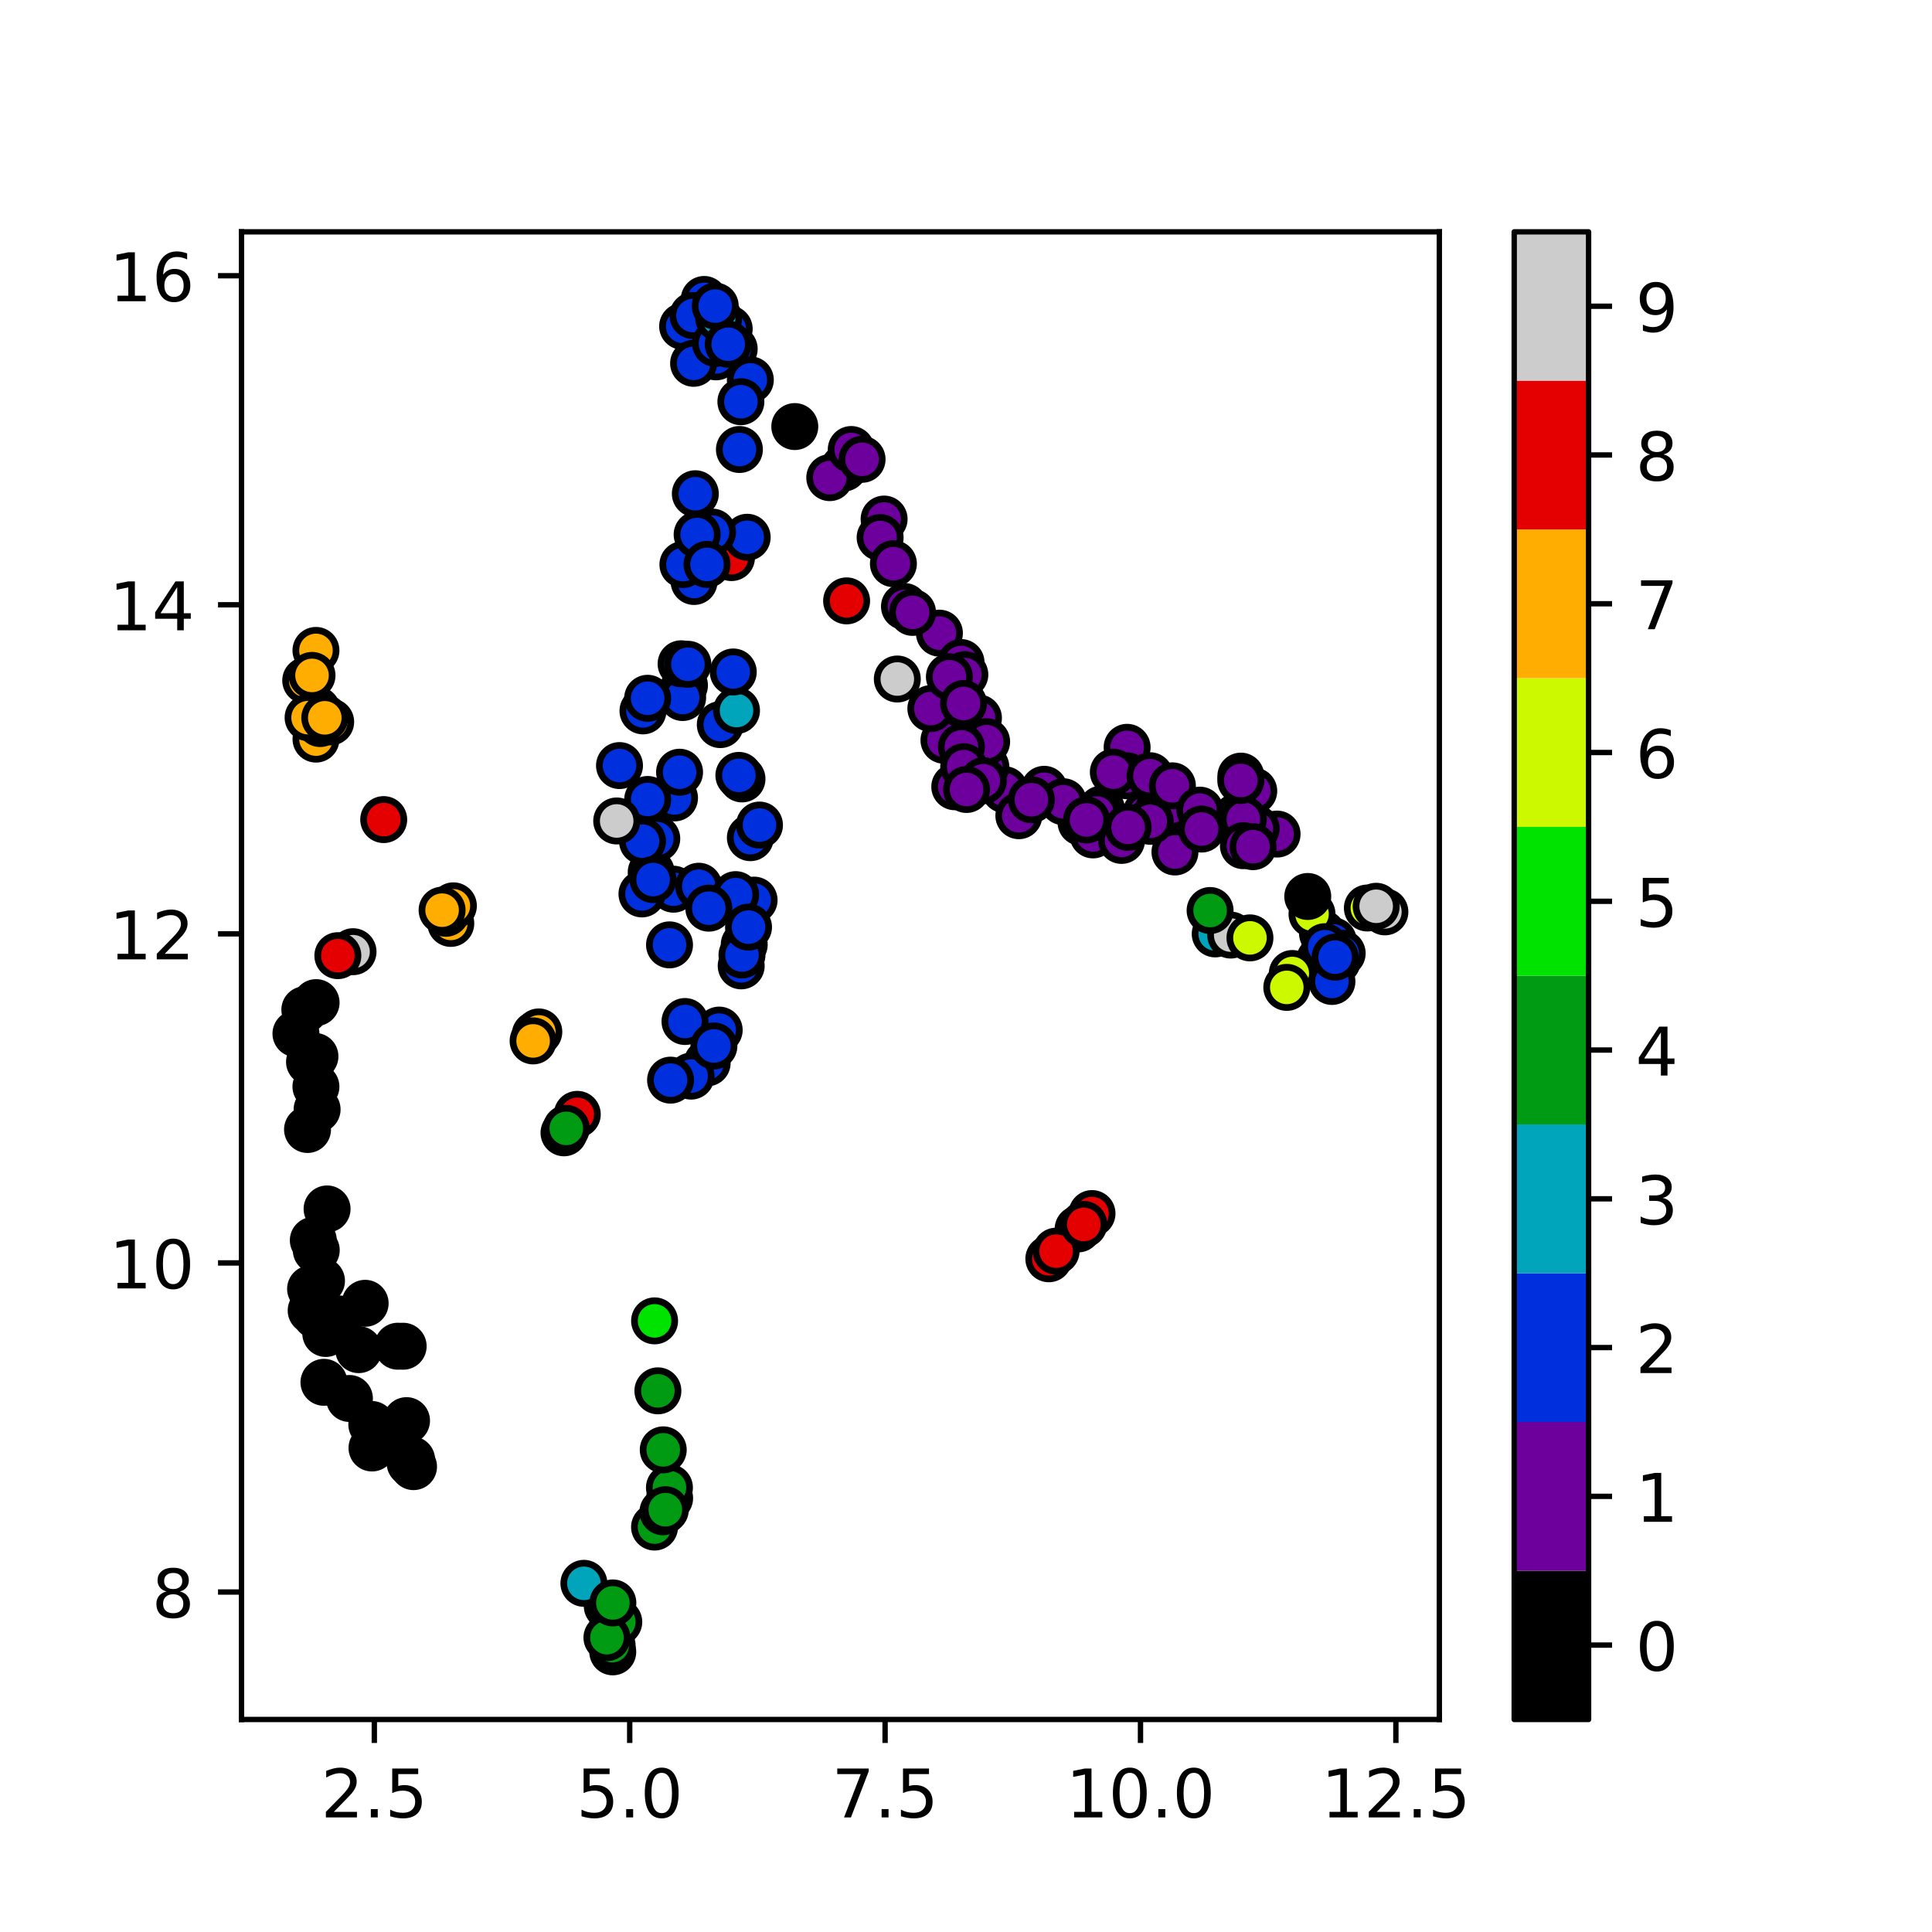 <?xml version="1.0" encoding="utf-8" standalone="no"?>
<!DOCTYPE svg PUBLIC "-//W3C//DTD SVG 1.1//EN"
  "http://www.w3.org/Graphics/SVG/1.1/DTD/svg11.dtd">
<!-- Created with matplotlib (https://matplotlib.org/) -->
<svg height="288pt" version="1.1" viewBox="0 0 288 288" width="288pt" xmlns="http://www.w3.org/2000/svg" xmlns:xlink="http://www.w3.org/1999/xlink">
 <defs>
  <style type="text/css">
*{stroke-linecap:butt;stroke-linejoin:round;}
  </style>
 </defs>
 <g id="figure_1">
  <g id="patch_1">
   <path d="M 0 288 
L 288 288 
L 288 0 
L 0 0 
z
" style="fill:#ffffff;"/>
  </g>
  <g id="axes_1">
   <g id="patch_2">
    <path d="M 36 256.32 
L 214.56 256.32 
L 214.56 34.56 
L 36 34.56 
z
" style="fill:#ffffff;"/>
   </g>
   <g id="PathCollection_1">
    <defs>
     <path d="M 0 3 
C 0.796 3 1.559 2.684 2.121 2.121 
C 2.684 1.559 3 0.796 3 0 
C 3 -0.796 2.684 -1.559 2.121 -2.121 
C 1.559 -2.684 0.796 -3 0 -3 
C -0.796 -3 -1.559 -2.684 -2.121 -2.121 
C -2.684 -1.559 -3 -0.796 -3 0 
C -3 0.796 -2.684 1.559 -2.121 2.121 
C -1.559 2.684 -0.796 3 0 3 
z
" id="C0_0_cc339121be"/>
    </defs>
    <g clip-path="url(#p7179a66c47)">
     <use style="fill:#6d009c;stroke:#000000;" x="164.194" xlink:href="#C0_0_cc339121be" y="120.606"/>
    </g>
    <g clip-path="url(#p7179a66c47)">
     <use style="fill:#002fdd;stroke:#000000;" x="105.416" xlink:href="#C0_0_cc339121be" y="158.447"/>
    </g>
    <g clip-path="url(#p7179a66c47)">
     <use style="fill:#002fdd;stroke:#000000;" x="100.394" xlink:href="#C0_0_cc339121be" y="132.55"/>
    </g>
    <g clip-path="url(#p7179a66c47)">
     <use style="fill:#002fdd;stroke:#000000;" x="197.145" xlink:href="#C0_0_cc339121be" y="139.144"/>
    </g>
    <g clip-path="url(#p7179a66c47)">
     <use style="stroke:#000000;" x="47.145" xlink:href="#C0_0_cc339121be" y="186.362"/>
    </g>
    <g clip-path="url(#p7179a66c47)">
     <use style="fill:#e40000;stroke:#000000;" x="162.785" xlink:href="#C0_0_cc339121be" y="180.901"/>
    </g>
    <g clip-path="url(#p7179a66c47)">
     <use style="fill:#6d009c;stroke:#000000;" x="125.785" xlink:href="#C0_0_cc339121be" y="69.77"/>
    </g>
    <g clip-path="url(#p7179a66c47)">
     <use style="fill:#002fdd;stroke:#000000;" x="110.489" xlink:href="#C0_0_cc339121be" y="143.98"/>
    </g>
    <g clip-path="url(#p7179a66c47)">
     <use style="fill:#00e200;stroke:#000000;" x="99.819" xlink:href="#C0_0_cc339121be" y="223.335"/>
    </g>
    <g clip-path="url(#p7179a66c47)">
     <use style="fill:#cccccc;stroke:#000000;" x="206.444" xlink:href="#C0_0_cc339121be" y="135.929"/>
    </g>
    <g clip-path="url(#p7179a66c47)">
     <use style="fill:#002fdd;stroke:#000000;" x="198.75" xlink:href="#C0_0_cc339121be" y="140.258"/>
    </g>
    <g clip-path="url(#p7179a66c47)">
     <use style="fill:#002fdd;stroke:#000000;" x="196.746" xlink:href="#C0_0_cc339121be" y="143.027"/>
    </g>
    <g clip-path="url(#p7179a66c47)">
     <use style="stroke:#000000;" x="45.442" xlink:href="#C0_0_cc339121be" y="150.516"/>
    </g>
    <g clip-path="url(#p7179a66c47)">
     <use style="fill:#cccccc;stroke:#000000;" x="52.627" xlink:href="#C0_0_cc339121be" y="141.868"/>
    </g>
    <g clip-path="url(#p7179a66c47)">
     <use style="fill:#002fdd;stroke:#000000;" x="112.412" xlink:href="#C0_0_cc339121be" y="134.178"/>
    </g>
    <g clip-path="url(#p7179a66c47)">
     <use style="fill:#009b13;stroke:#000000;" x="90.527" xlink:href="#C0_0_cc339121be" y="239.438"/>
    </g>
    <g clip-path="url(#p7179a66c47)">
     <use style="fill:#002fdd;stroke:#000000;" x="92.348" xlink:href="#C0_0_cc339121be" y="114.122"/>
    </g>
    <g clip-path="url(#p7179a66c47)">
     <use style="stroke:#000000;" x="48.563" xlink:href="#C0_0_cc339121be" y="198.782"/>
    </g>
    <g clip-path="url(#p7179a66c47)">
     <use style="fill:#6d009c;stroke:#000000;" x="170.827" xlink:href="#C0_0_cc339121be" y="121.229"/>
    </g>
    <g clip-path="url(#p7179a66c47)">
     <use style="fill:#6d009c;stroke:#000000;" x="155.655" xlink:href="#C0_0_cc339121be" y="117.66"/>
    </g>
    <g clip-path="url(#p7179a66c47)">
     <use style="stroke:#000000;" x="60.602" xlink:href="#C0_0_cc339121be" y="211.771"/>
    </g>
    <g clip-path="url(#p7179a66c47)">
     <use style="fill:#002fdd;stroke:#000000;" x="97.072" xlink:href="#C0_0_cc339121be" y="130.01"/>
    </g>
    <g clip-path="url(#p7179a66c47)">
     <use style="fill:#6d009c;stroke:#000000;" x="131.794" xlink:href="#C0_0_cc339121be" y="77.376"/>
    </g>
    <g clip-path="url(#p7179a66c47)">
     <use style="fill:#cccccc;stroke:#000000;" x="133.761" xlink:href="#C0_0_cc339121be" y="101.219"/>
    </g>
    <g clip-path="url(#p7179a66c47)">
     <use style="stroke:#000000;" x="60.099" xlink:href="#C0_0_cc339121be" y="200.681"/>
    </g>
    <g clip-path="url(#p7179a66c47)">
     <use style="fill:#00a4bb;stroke:#000000;" x="181.149" xlink:href="#C0_0_cc339121be" y="139.216"/>
    </g>
    <g clip-path="url(#p7179a66c47)">
     <use style="fill:#009b13;stroke:#000000;" x="97.572" xlink:href="#C0_0_cc339121be" y="227.637"/>
    </g>
    <g clip-path="url(#p7179a66c47)">
     <use style="fill:#009b13;stroke:#000000;" x="98.071" xlink:href="#C0_0_cc339121be" y="207.33"/>
    </g>
    <g clip-path="url(#p7179a66c47)">
     <use style="fill:#002fdd;stroke:#000000;" x="100.551" xlink:href="#C0_0_cc339121be" y="118.945"/>
    </g>
    <g clip-path="url(#p7179a66c47)">
     <use style="fill:#009b13;stroke:#000000;" x="91.276" xlink:href="#C0_0_cc339121be" y="242.514"/>
    </g>
    <g clip-path="url(#p7179a66c47)">
     <use style="fill:#ffad00;stroke:#000000;" x="47.106" xlink:href="#C0_0_cc339121be" y="110.177"/>
    </g>
    <g clip-path="url(#p7179a66c47)">
     <use style="fill:#002fdd;stroke:#000000;" x="110.941" xlink:href="#C0_0_cc339121be" y="140.812"/>
    </g>
    <g clip-path="url(#p7179a66c47)">
     <use style="fill:#cccccc;stroke:#000000;" x="183.46" xlink:href="#C0_0_cc339121be" y="139.39"/>
    </g>
    <g clip-path="url(#p7179a66c47)">
     <use style="stroke:#000000;" x="46.949" xlink:href="#C0_0_cc339121be" y="157.476"/>
    </g>
    <g clip-path="url(#p7179a66c47)">
     <use style="fill:#6d009c;stroke:#000000;" x="172.67" xlink:href="#C0_0_cc339121be" y="120.717"/>
    </g>
    <g clip-path="url(#p7179a66c47)">
     <use style="fill:#6d009c;stroke:#000000;" x="131.199" xlink:href="#C0_0_cc339121be" y="80.129"/>
    </g>
    <g clip-path="url(#p7179a66c47)">
     <use style="fill:#ffad00;stroke:#000000;" x="47.257" xlink:href="#C0_0_cc339121be" y="105.819"/>
    </g>
    <g clip-path="url(#p7179a66c47)">
     <use style="fill:#e40000;stroke:#000000;" x="156.347" xlink:href="#C0_0_cc339121be" y="187.645"/>
    </g>
    <g clip-path="url(#p7179a66c47)">
     <use style="fill:#002fdd;stroke:#000000;" x="95.848" xlink:href="#C0_0_cc339121be" y="105.971"/>
    </g>
    <g clip-path="url(#p7179a66c47)">
     <use style="fill:#e40000;stroke:#000000;" x="109.043" xlink:href="#C0_0_cc339121be" y="83.12"/>
    </g>
    <g clip-path="url(#p7179a66c47)">
     <use style="fill:#6d009c;stroke:#000000;" x="140.715" xlink:href="#C0_0_cc339121be" y="110.355"/>
    </g>
    <g clip-path="url(#p7179a66c47)">
     <use style="fill:#6d009c;stroke:#000000;" x="163.511" xlink:href="#C0_0_cc339121be" y="121.208"/>
    </g>
    <g clip-path="url(#p7179a66c47)">
     <use style="fill:#002fdd;stroke:#000000;" x="110.609" xlink:href="#C0_0_cc339121be" y="116.114"/>
    </g>
    <g clip-path="url(#p7179a66c47)">
     <use style="fill:#6d009c;stroke:#000000;" x="142.326" xlink:href="#C0_0_cc339121be" y="117.281"/>
    </g>
    <g clip-path="url(#p7179a66c47)">
     <use style="fill:#6d009c;stroke:#000000;" x="138.761" xlink:href="#C0_0_cc339121be" y="105.626"/>
    </g>
    <g clip-path="url(#p7179a66c47)">
     <use style="fill:#002fdd;stroke:#000000;" x="99.804" xlink:href="#C0_0_cc339121be" y="140.85"/>
    </g>
    <g clip-path="url(#p7179a66c47)">
     <use style="fill:#6d009c;stroke:#000000;" x="140.038" xlink:href="#C0_0_cc339121be" y="94.383"/>
    </g>
    <g clip-path="url(#p7179a66c47)">
     <use style="fill:#6d009c;stroke:#000000;" x="149.758" xlink:href="#C0_0_cc339121be" y="117.721"/>
    </g>
    <g clip-path="url(#p7179a66c47)">
     <use style="fill:#00e200;stroke:#000000;" x="97.578" xlink:href="#C0_0_cc339121be" y="196.9"/>
    </g>
    <g clip-path="url(#p7179a66c47)">
     <use style="stroke:#000000;" x="52.09" xlink:href="#C0_0_cc339121be" y="208.468"/>
    </g>
    <g clip-path="url(#p7179a66c47)">
     <use style="fill:#6d009c;stroke:#000000;" x="190.373" xlink:href="#C0_0_cc339121be" y="124.333"/>
    </g>
    <g clip-path="url(#p7179a66c47)">
     <use style="fill:#e40000;stroke:#000000;" x="160.716" xlink:href="#C0_0_cc339121be" y="183.195"/>
    </g>
    <g clip-path="url(#p7179a66c47)">
     <use style="fill:#002fdd;stroke:#000000;" x="109.446" xlink:href="#C0_0_cc339121be" y="52.003"/>
    </g>
    <g clip-path="url(#p7179a66c47)">
     <use style="fill:#002fdd;stroke:#000000;" x="199.339" xlink:href="#C0_0_cc339121be" y="143.286"/>
    </g>
    <g clip-path="url(#p7179a66c47)">
     <use style="stroke:#000000;" x="61.136" xlink:href="#C0_0_cc339121be" y="218.092"/>
    </g>
    <g clip-path="url(#p7179a66c47)">
     <use style="fill:#6d009c;stroke:#000000;" x="143.263" xlink:href="#C0_0_cc339121be" y="98.762"/>
    </g>
    <g clip-path="url(#p7179a66c47)">
     <use style="stroke:#000000;" x="55.424" xlink:href="#C0_0_cc339121be" y="212.344"/>
    </g>
    <g clip-path="url(#p7179a66c47)">
     <use style="fill:#ffad00;stroke:#000000;" x="47.719" xlink:href="#C0_0_cc339121be" y="107.86"/>
    </g>
    <g clip-path="url(#p7179a66c47)">
     <use style="fill:#002fdd;stroke:#000000;" x="111.856" xlink:href="#C0_0_cc339121be" y="124.871"/>
    </g>
    <g clip-path="url(#p7179a66c47)">
     <use style="fill:#ffad00;stroke:#000000;" x="67.199" xlink:href="#C0_0_cc339121be" y="137.652"/>
    </g>
    <g clip-path="url(#p7179a66c47)">
     <use style="stroke:#000000;" x="44.116" xlink:href="#C0_0_cc339121be" y="154.085"/>
    </g>
    <g clip-path="url(#p7179a66c47)">
     <use style="fill:#ccf900;stroke:#000000;" x="192.641" xlink:href="#C0_0_cc339121be" y="145.119"/>
    </g>
    <g clip-path="url(#p7179a66c47)">
     <use style="stroke:#000000;" x="61.367" xlink:href="#C0_0_cc339121be" y="217.618"/>
    </g>
    <g clip-path="url(#p7179a66c47)">
     <use style="fill:#002fdd;stroke:#000000;" x="95.695" xlink:href="#C0_0_cc339121be" y="133.256"/>
    </g>
    <g clip-path="url(#p7179a66c47)">
     <use style="stroke:#000000;" x="47.925" xlink:href="#C0_0_cc339121be" y="190.934"/>
    </g>
    <g clip-path="url(#p7179a66c47)">
     <use style="fill:#6d009c;stroke:#000000;" x="151.879" xlink:href="#C0_0_cc339121be" y="121.597"/>
    </g>
    <g clip-path="url(#p7179a66c47)">
     <use style="fill:#002fdd;stroke:#000000;" x="102.033" xlink:href="#C0_0_cc339121be" y="102.17"/>
    </g>
    <g clip-path="url(#p7179a66c47)">
     <use style="fill:#ffad00;stroke:#000000;" x="45.574" xlink:href="#C0_0_cc339121be" y="101.44"/>
    </g>
    <g clip-path="url(#p7179a66c47)">
     <use style="fill:#002fdd;stroke:#000000;" x="107.208" xlink:href="#C0_0_cc339121be" y="153.554"/>
    </g>
    <g clip-path="url(#p7179a66c47)">
     <use style="stroke:#000000;" x="48.758" xlink:href="#C0_0_cc339121be" y="180.214"/>
    </g>
    <g clip-path="url(#p7179a66c47)">
     <use style="fill:#009b13;stroke:#000000;" x="103.863" xlink:href="#C0_0_cc339121be" y="85.361"/>
    </g>
    <g clip-path="url(#p7179a66c47)">
     <use style="fill:#6d009c;stroke:#000000;" x="126.079" xlink:href="#C0_0_cc339121be" y="69.439"/>
    </g>
    <g clip-path="url(#p7179a66c47)">
     <use style="stroke:#000000;" x="46.298" xlink:href="#C0_0_cc339121be" y="192.132"/>
    </g>
    <g clip-path="url(#p7179a66c47)">
     <use style="fill:#009b13;stroke:#000000;" x="98.825" xlink:href="#C0_0_cc339121be" y="225.359"/>
    </g>
    <g clip-path="url(#p7179a66c47)">
     <use style="fill:#6d009c;stroke:#000000;" x="146.958" xlink:href="#C0_0_cc339121be" y="114.314"/>
    </g>
    <g clip-path="url(#p7179a66c47)">
     <use style="fill:#002fdd;stroke:#000000;" x="104.166" xlink:href="#C0_0_cc339121be" y="132.108"/>
    </g>
    <g clip-path="url(#p7179a66c47)">
     <use style="fill:#6d009c;stroke:#000000;" x="176.435" xlink:href="#C0_0_cc339121be" y="122.045"/>
    </g>
    <g clip-path="url(#p7179a66c47)">
     <use style="fill:#002fdd;stroke:#000000;" x="103.463" xlink:href="#C0_0_cc339121be" y="86.683"/>
    </g>
    <g clip-path="url(#p7179a66c47)">
     <use style="stroke:#000000;" x="57.291" xlink:href="#C0_0_cc339121be" y="214.167"/>
    </g>
    <g clip-path="url(#p7179a66c47)">
     <use style="fill:#6d009c;stroke:#000000;" x="133.179" xlink:href="#C0_0_cc339121be" y="84.028"/>
    </g>
    <g clip-path="url(#p7179a66c47)">
     <use style="fill:#002fdd;stroke:#000000;" x="101.758" xlink:href="#C0_0_cc339121be" y="48.645"/>
    </g>
    <g clip-path="url(#p7179a66c47)">
     <use style="fill:#6d009c;stroke:#000000;" x="145.856" xlink:href="#C0_0_cc339121be" y="107.019"/>
    </g>
    <g clip-path="url(#p7179a66c47)">
     <use style="fill:#6d009c;stroke:#000000;" x="168.018" xlink:href="#C0_0_cc339121be" y="111.402"/>
    </g>
    <g clip-path="url(#p7179a66c47)">
     <use style="fill:#002fdd;stroke:#000000;" x="113.215" xlink:href="#C0_0_cc339121be" y="122.99"/>
    </g>
    <g clip-path="url(#p7179a66c47)">
     <use style="fill:#002fdd;stroke:#000000;" x="106.747" xlink:href="#C0_0_cc339121be" y="53.196"/>
    </g>
    <g clip-path="url(#p7179a66c47)">
     <use style="fill:#6d009c;stroke:#000000;" x="123.691" xlink:href="#C0_0_cc339121be" y="71.202"/>
    </g>
    <g clip-path="url(#p7179a66c47)">
     <use style="fill:#ffad00;stroke:#000000;" x="79.783" xlink:href="#C0_0_cc339121be" y="154.228"/>
    </g>
    <g clip-path="url(#p7179a66c47)">
     <use style="fill:#002fdd;stroke:#000000;" x="103.652" xlink:href="#C0_0_cc339121be" y="73.599"/>
    </g>
    <g clip-path="url(#p7179a66c47)">
     <use style="fill:#6d009c;stroke:#000000;" x="167.99" xlink:href="#C0_0_cc339121be" y="115.645"/>
    </g>
    <g clip-path="url(#p7179a66c47)">
     <use style="fill:#ccf900;stroke:#000000;" x="186.328" xlink:href="#C0_0_cc339121be" y="139.808"/>
    </g>
    <g clip-path="url(#p7179a66c47)">
     <use style="fill:#6d009c;stroke:#000000;" x="126.893" xlink:href="#C0_0_cc339121be" y="67.008"/>
    </g>
    <g clip-path="url(#p7179a66c47)">
     <use style="fill:#002fdd;stroke:#000000;" x="111.382" xlink:href="#C0_0_cc339121be" y="80.089"/>
    </g>
    <g clip-path="url(#p7179a66c47)">
     <use style="stroke:#000000;" x="46.139" xlink:href="#C0_0_cc339121be" y="158.295"/>
    </g>
    <g clip-path="url(#p7179a66c47)">
     <use style="fill:#002fdd;stroke:#000000;" x="101.302" xlink:href="#C0_0_cc339121be" y="115.113"/>
    </g>
    <g clip-path="url(#p7179a66c47)">
     <use style="fill:#002fdd;stroke:#000000;" x="111.851" xlink:href="#C0_0_cc339121be" y="56.628"/>
    </g>
    <g clip-path="url(#p7179a66c47)">
     <use style="fill:#002fdd;stroke:#000000;" x="103.017" xlink:href="#C0_0_cc339121be" y="160.414"/>
    </g>
    <g clip-path="url(#p7179a66c47)">
     <use style="stroke:#000000;" x="46.385" xlink:href="#C0_0_cc339121be" y="195.36"/>
    </g>
    <g clip-path="url(#p7179a66c47)">
     <use style="fill:#ffad00;stroke:#000000;" x="66.475" xlink:href="#C0_0_cc339121be" y="136.14"/>
    </g>
    <g clip-path="url(#p7179a66c47)">
     <use style="fill:#6d009c;stroke:#000000;" x="186.895" xlink:href="#C0_0_cc339121be" y="117.914"/>
    </g>
    <g clip-path="url(#p7179a66c47)">
     <use style="fill:#002fdd;stroke:#000000;" x="109.66" xlink:href="#C0_0_cc339121be" y="133.36"/>
    </g>
    <g clip-path="url(#p7179a66c47)">
     <use style="fill:#002fdd;stroke:#000000;" x="97.904" xlink:href="#C0_0_cc339121be" y="125.009"/>
    </g>
    <g clip-path="url(#p7179a66c47)">
     <use style="fill:#002fdd;stroke:#000000;" x="107.372" xlink:href="#C0_0_cc339121be" y="108.017"/>
    </g>
    <g clip-path="url(#p7179a66c47)">
     <use style="fill:#6d009c;stroke:#000000;" x="175.149" xlink:href="#C0_0_cc339121be" y="127.003"/>
    </g>
    <g clip-path="url(#p7179a66c47)">
     <use style="fill:#002fdd;stroke:#000000;" x="110.605" xlink:href="#C0_0_cc339121be" y="142.358"/>
    </g>
    <g clip-path="url(#p7179a66c47)">
     <use style="fill:#ccf900;stroke:#000000;" x="203.83" xlink:href="#C0_0_cc339121be" y="135.354"/>
    </g>
    <g clip-path="url(#p7179a66c47)">
     <use style="fill:#6d009c;stroke:#000000;" x="161.143" xlink:href="#C0_0_cc339121be" y="122.585"/>
    </g>
    <g clip-path="url(#p7179a66c47)">
     <use style="fill:#ffad00;stroke:#000000;" x="47.099" xlink:href="#C0_0_cc339121be" y="96.957"/>
    </g>
    <g clip-path="url(#p7179a66c47)">
     <use style="fill:#6d009c;stroke:#000000;" x="184.974" xlink:href="#C0_0_cc339121be" y="115.696"/>
    </g>
    <g clip-path="url(#p7179a66c47)">
     <use style="stroke:#000000;" x="47.099" xlink:href="#C0_0_cc339121be" y="196.088"/>
    </g>
    <g clip-path="url(#p7179a66c47)">
     <use style="fill:#002fdd;stroke:#000000;" x="101.761" xlink:href="#C0_0_cc339121be" y="103.98"/>
    </g>
    <g clip-path="url(#p7179a66c47)">
     <use style="fill:#6d009c;stroke:#000000;" x="147.076" xlink:href="#C0_0_cc339121be" y="110.561"/>
    </g>
    <g clip-path="url(#p7179a66c47)">
     <use style="fill:#002fdd;stroke:#000000;" x="110.224" xlink:href="#C0_0_cc339121be" y="67.007"/>
    </g>
    <g clip-path="url(#p7179a66c47)">
     <use style="stroke:#000000;" x="48.29" xlink:href="#C0_0_cc339121be" y="206.06"/>
    </g>
    <g clip-path="url(#p7179a66c47)">
     <use style="fill:#002fdd;stroke:#000000;" x="104.974" xlink:href="#C0_0_cc339121be" y="44.64"/>
    </g>
    <g clip-path="url(#p7179a66c47)">
     <use style="fill:#002fdd;stroke:#000000;" x="95.777" xlink:href="#C0_0_cc339121be" y="125.401"/>
    </g>
    <g clip-path="url(#p7179a66c47)">
     <use style="fill:#6d009c;stroke:#000000;" x="187.259" xlink:href="#C0_0_cc339121be" y="123.505"/>
    </g>
    <g clip-path="url(#p7179a66c47)">
     <use style="fill:#002fdd;stroke:#000000;" x="102.11" xlink:href="#C0_0_cc339121be" y="152.275"/>
    </g>
    <g clip-path="url(#p7179a66c47)">
     <use style="stroke:#000000;" x="45.842" xlink:href="#C0_0_cc339121be" y="168.372"/>
    </g>
    <g clip-path="url(#p7179a66c47)">
     <use style="stroke:#000000;" x="61.646" xlink:href="#C0_0_cc339121be" y="218.629"/>
    </g>
    <g clip-path="url(#p7179a66c47)">
     <use style="fill:#6d009c;stroke:#000000;" x="174.562" xlink:href="#C0_0_cc339121be" y="120.202"/>
    </g>
    <g clip-path="url(#p7179a66c47)">
     <use style="fill:#002fdd;stroke:#000000;" x="103.3" xlink:href="#C0_0_cc339121be" y="47.037"/>
    </g>
    <g clip-path="url(#p7179a66c47)">
     <use style="fill:#6d009c;stroke:#000000;" x="143.313" xlink:href="#C0_0_cc339121be" y="111.338"/>
    </g>
    <g clip-path="url(#p7179a66c47)">
     <use style="fill:#002fdd;stroke:#000000;" x="96.549" xlink:href="#C0_0_cc339121be" y="119.175"/>
    </g>
    <g clip-path="url(#p7179a66c47)">
     <use style="fill:#ffad00;stroke:#000000;" x="45.927" xlink:href="#C0_0_cc339121be" y="106.978"/>
    </g>
    <g clip-path="url(#p7179a66c47)">
     <use style="fill:#6d009c;stroke:#000000;" x="143.655" xlink:href="#C0_0_cc339121be" y="114.288"/>
    </g>
    <g clip-path="url(#p7179a66c47)">
     <use style="fill:#6d009c;stroke:#000000;" x="171.467" xlink:href="#C0_0_cc339121be" y="122.433"/>
    </g>
    <g clip-path="url(#p7179a66c47)">
     <use style="fill:#009b13;stroke:#000000;" x="84.075" xlink:href="#C0_0_cc339121be" y="168.867"/>
    </g>
    <g clip-path="url(#p7179a66c47)">
     <use style="stroke:#000000;" x="55.453" xlink:href="#C0_0_cc339121be" y="215.849"/>
    </g>
    <g clip-path="url(#p7179a66c47)">
     <use style="fill:#6d009c;stroke:#000000;" x="162.933" xlink:href="#C0_0_cc339121be" y="124.459"/>
    </g>
    <g clip-path="url(#p7179a66c47)">
     <use style="fill:#002fdd;stroke:#000000;" x="103.393" xlink:href="#C0_0_cc339121be" y="54.16"/>
    </g>
    <g clip-path="url(#p7179a66c47)">
     <use style="stroke:#000000;" x="53.471" xlink:href="#C0_0_cc339121be" y="201.19"/>
    </g>
    <g clip-path="url(#p7179a66c47)">
     <use style="fill:#002fdd;stroke:#000000;" x="105.659" xlink:href="#C0_0_cc339121be" y="135.381"/>
    </g>
    <g clip-path="url(#p7179a66c47)">
     <use style="fill:#6d009c;stroke:#000000;" x="165.963" xlink:href="#C0_0_cc339121be" y="115.1"/>
    </g>
    <g clip-path="url(#p7179a66c47)">
     <use style="stroke:#000000;" x="46.706" xlink:href="#C0_0_cc339121be" y="184.894"/>
    </g>
    <g clip-path="url(#p7179a66c47)">
     <use style="fill:#00a4bb;stroke:#000000;" x="109.79" xlink:href="#C0_0_cc339121be" y="105.916"/>
    </g>
    <g clip-path="url(#p7179a66c47)">
     <use style="fill:#002fdd;stroke:#000000;" x="109.307" xlink:href="#C0_0_cc339121be" y="100.17"/>
    </g>
    <g clip-path="url(#p7179a66c47)">
     <use style="stroke:#000000;" x="50.566" xlink:href="#C0_0_cc339121be" y="196.614"/>
    </g>
    <g clip-path="url(#p7179a66c47)">
     <use style="fill:#002fdd;stroke:#000000;" x="111.582" xlink:href="#C0_0_cc339121be" y="138.204"/>
    </g>
    <g clip-path="url(#p7179a66c47)">
     <use style="stroke:#000000;" x="47.095" xlink:href="#C0_0_cc339121be" y="161.987"/>
    </g>
    <g clip-path="url(#p7179a66c47)">
     <use style="fill:#6d009c;stroke:#000000;" x="146.581" xlink:href="#C0_0_cc339121be" y="116.38"/>
    </g>
    <g clip-path="url(#p7179a66c47)">
     <use style="fill:#002fdd;stroke:#000000;" x="106.212" xlink:href="#C0_0_cc339121be" y="79.325"/>
    </g>
    <g clip-path="url(#p7179a66c47)">
     <use style="fill:#ffad00;stroke:#000000;" x="67.586" xlink:href="#C0_0_cc339121be" y="135.03"/>
    </g>
    <g clip-path="url(#p7179a66c47)">
     <use style="fill:#002fdd;stroke:#000000;" x="200.077" xlink:href="#C0_0_cc339121be" y="142.112"/>
    </g>
    <g clip-path="url(#p7179a66c47)">
     <use style="stroke:#000000;" x="46.42" xlink:href="#C0_0_cc339121be" y="158.412"/>
    </g>
    <g clip-path="url(#p7179a66c47)">
     <use style="fill:#6d009c;stroke:#000000;" x="167.188" xlink:href="#C0_0_cc339121be" y="125.28"/>
    </g>
    <g clip-path="url(#p7179a66c47)">
     <use style="fill:#ccf900;stroke:#000000;" x="191.821" xlink:href="#C0_0_cc339121be" y="147.189"/>
    </g>
    <g clip-path="url(#p7179a66c47)">
     <use style="fill:#002fdd;stroke:#000000;" x="96.542" xlink:href="#C0_0_cc339121be" y="104.09"/>
    </g>
    <g clip-path="url(#p7179a66c47)">
     <use style="fill:#6d009c;stroke:#000000;" x="171.427" xlink:href="#C0_0_cc339121be" y="115.634"/>
    </g>
    <g clip-path="url(#p7179a66c47)">
     <use style="fill:#6d009c;stroke:#000000;" x="174.769" xlink:href="#C0_0_cc339121be" y="117.143"/>
    </g>
    <g clip-path="url(#p7179a66c47)">
     <use style="fill:#6d009c;stroke:#000000;" x="168.166" xlink:href="#C0_0_cc339121be" y="123.333"/>
    </g>
    <g clip-path="url(#p7179a66c47)">
     <use style="fill:#6d009c;stroke:#000000;" x="184.356" xlink:href="#C0_0_cc339121be" y="121.723"/>
    </g>
    <g clip-path="url(#p7179a66c47)">
     <use style="fill:#009b13;stroke:#000000;" x="99.792" xlink:href="#C0_0_cc339121be" y="221.758"/>
    </g>
    <g clip-path="url(#p7179a66c47)">
     <use style="fill:#009b13;stroke:#000000;" x="98.869" xlink:href="#C0_0_cc339121be" y="216.126"/>
    </g>
    <g clip-path="url(#p7179a66c47)">
     <use style="fill:#6d009c;stroke:#000000;" x="134.827" xlink:href="#C0_0_cc339121be" y="90.412"/>
    </g>
    <g clip-path="url(#p7179a66c47)">
     <use style="fill:#6d009c;stroke:#000000;" x="143.828" xlink:href="#C0_0_cc339121be" y="100.561"/>
    </g>
    <g clip-path="url(#p7179a66c47)">
     <use style="fill:#002fdd;stroke:#000000;" x="110.442" xlink:href="#C0_0_cc339121be" y="59.883"/>
    </g>
    <g clip-path="url(#p7179a66c47)">
     <use style="fill:#6d009c;stroke:#000000;" x="185.344" xlink:href="#C0_0_cc339121be" y="122.11"/>
    </g>
    <g clip-path="url(#p7179a66c47)">
     <use style="fill:#009b13;stroke:#000000;" x="91.342" xlink:href="#C0_0_cc339121be" y="246.24"/>
    </g>
    <g clip-path="url(#p7179a66c47)">
     <use style="fill:#002fdd;stroke:#000000;" x="106.659" xlink:href="#C0_0_cc339121be" y="51.196"/>
    </g>
    <g clip-path="url(#p7179a66c47)">
     <use style="fill:#002fdd;stroke:#000000;" x="108.701" xlink:href="#C0_0_cc339121be" y="49.026"/>
    </g>
    <g clip-path="url(#p7179a66c47)">
     <use style="fill:#6d009c;stroke:#000000;" x="141.524" xlink:href="#C0_0_cc339121be" y="100.882"/>
    </g>
    <g clip-path="url(#p7179a66c47)">
     <use style="fill:#6d009c;stroke:#000000;" x="136.034" xlink:href="#C0_0_cc339121be" y="91.291"/>
    </g>
    <g clip-path="url(#p7179a66c47)">
     <use style="fill:#002fdd;stroke:#000000;" x="101.529" xlink:href="#C0_0_cc339121be" y="98.949"/>
    </g>
    <g clip-path="url(#p7179a66c47)">
     <use style="fill:#ccf900;stroke:#000000;" x="195.579" xlink:href="#C0_0_cc339121be" y="136.256"/>
    </g>
    <g clip-path="url(#p7179a66c47)">
     <use style="fill:#00a4bb;stroke:#000000;" x="87.041" xlink:href="#C0_0_cc339121be" y="236.025"/>
    </g>
    <g clip-path="url(#p7179a66c47)">
     <use style="fill:#002fdd;stroke:#000000;" x="101.801" xlink:href="#C0_0_cc339121be" y="84.157"/>
    </g>
    <g clip-path="url(#p7179a66c47)">
     <use style="fill:#002fdd;stroke:#000000;" x="106.422" xlink:href="#C0_0_cc339121be" y="155.92"/>
    </g>
    <g clip-path="url(#p7179a66c47)">
     <use style="fill:#6d009c;stroke:#000000;" x="158.505" xlink:href="#C0_0_cc339121be" y="119.511"/>
    </g>
    <g clip-path="url(#p7179a66c47)">
     <use style="fill:#ffad00;stroke:#000000;" x="65.902" xlink:href="#C0_0_cc339121be" y="135.677"/>
    </g>
    <g clip-path="url(#p7179a66c47)">
     <use style="fill:#e40000;stroke:#000000;" x="126.202" xlink:href="#C0_0_cc339121be" y="89.572"/>
    </g>
    <g clip-path="url(#p7179a66c47)">
     <use style="fill:#6d009c;stroke:#000000;" x="144.08" xlink:href="#C0_0_cc339121be" y="117.686"/>
    </g>
    <g clip-path="url(#p7179a66c47)">
     <use style="fill:#6d009c;stroke:#000000;" x="153.75" xlink:href="#C0_0_cc339121be" y="119.215"/>
    </g>
    <g clip-path="url(#p7179a66c47)">
     <use style="fill:#00a4bb;stroke:#000000;" x="107.135" xlink:href="#C0_0_cc339121be" y="47.41"/>
    </g>
    <g clip-path="url(#p7179a66c47)">
     <use style="fill:#ffad00;stroke:#000000;" x="49.294" xlink:href="#C0_0_cc339121be" y="107.61"/>
    </g>
    <g clip-path="url(#p7179a66c47)">
     <use style="fill:#002fdd;stroke:#000000;" x="99.958" xlink:href="#C0_0_cc339121be" y="161.015"/>
    </g>
    <g clip-path="url(#p7179a66c47)">
     <use style="fill:#009b13;stroke:#000000;" x="91.25" xlink:href="#C0_0_cc339121be" y="245.31"/>
    </g>
    <g clip-path="url(#p7179a66c47)">
     <use style="fill:#009b13;stroke:#000000;" x="92.241" xlink:href="#C0_0_cc339121be" y="241.778"/>
    </g>
    <g clip-path="url(#p7179a66c47)">
     <use style="fill:#ffad00;stroke:#000000;" x="80.322" xlink:href="#C0_0_cc339121be" y="153.827"/>
    </g>
    <g clip-path="url(#p7179a66c47)">
     <use style="fill:#cccccc;stroke:#000000;" x="91.931" xlink:href="#C0_0_cc339121be" y="122.379"/>
    </g>
    <g clip-path="url(#p7179a66c47)">
     <use style="stroke:#000000;" x="118.478" xlink:href="#C0_0_cc339121be" y="63.587"/>
    </g>
    <g clip-path="url(#p7179a66c47)">
     <use style="fill:#e40000;stroke:#000000;" x="86.054" xlink:href="#C0_0_cc339121be" y="166.115"/>
    </g>
    <g clip-path="url(#p7179a66c47)">
     <use style="fill:#6d009c;stroke:#000000;" x="161.967" xlink:href="#C0_0_cc339121be" y="122.226"/>
    </g>
    <g clip-path="url(#p7179a66c47)">
     <use style="fill:#002fdd;stroke:#000000;" x="108.553" xlink:href="#C0_0_cc339121be" y="51.31"/>
    </g>
    <g clip-path="url(#p7179a66c47)">
     <use style="fill:#009b13;stroke:#000000;" x="180.387" xlink:href="#C0_0_cc339121be" y="135.729"/>
    </g>
    <g clip-path="url(#p7179a66c47)">
     <use style="fill:#e40000;stroke:#000000;" x="50.363" xlink:href="#C0_0_cc339121be" y="142.458"/>
    </g>
    <g clip-path="url(#p7179a66c47)">
     <use style="fill:#6d009c;stroke:#000000;" x="143.635" xlink:href="#C0_0_cc339121be" y="104.87"/>
    </g>
    <g clip-path="url(#p7179a66c47)">
     <use style="stroke:#000000;" x="194.945" xlink:href="#C0_0_cc339121be" y="133.637"/>
    </g>
    <g clip-path="url(#p7179a66c47)">
     <use style="fill:#e40000;stroke:#000000;" x="157.433" xlink:href="#C0_0_cc339121be" y="186.506"/>
    </g>
    <g clip-path="url(#p7179a66c47)">
     <use style="stroke:#000000;" x="47.121" xlink:href="#C0_0_cc339121be" y="149.457"/>
    </g>
    <g clip-path="url(#p7179a66c47)">
     <use style="fill:#6d009c;stroke:#000000;" x="178.862" xlink:href="#C0_0_cc339121be" y="120.767"/>
    </g>
    <g clip-path="url(#p7179a66c47)">
     <use style="fill:#002fdd;stroke:#000000;" x="106.618" xlink:href="#C0_0_cc339121be" y="45.626"/>
    </g>
    <g clip-path="url(#p7179a66c47)">
     <use style="fill:#6d009c;stroke:#000000;" x="185.349" xlink:href="#C0_0_cc339121be" y="126.067"/>
    </g>
    <g clip-path="url(#p7179a66c47)">
     <use style="fill:#6d009c;stroke:#000000;" x="184.961" xlink:href="#C0_0_cc339121be" y="116.345"/>
    </g>
    <g clip-path="url(#p7179a66c47)">
     <use style="fill:#002fdd;stroke:#000000;" x="103.92" xlink:href="#C0_0_cc339121be" y="79.683"/>
    </g>
    <g clip-path="url(#p7179a66c47)">
     <use style="fill:#002fdd;stroke:#000000;" x="102.546" xlink:href="#C0_0_cc339121be" y="99.021"/>
    </g>
    <g clip-path="url(#p7179a66c47)">
     <use style="fill:#6d009c;stroke:#000000;" x="128.51" xlink:href="#C0_0_cc339121be" y="68.471"/>
    </g>
    <g clip-path="url(#p7179a66c47)">
     <use style="fill:#6d009c;stroke:#000000;" x="186.786" xlink:href="#C0_0_cc339121be" y="126.212"/>
    </g>
    <g clip-path="url(#p7179a66c47)">
     <use style="fill:#002fdd;stroke:#000000;" x="197.492" xlink:href="#C0_0_cc339121be" y="141.122"/>
    </g>
    <g clip-path="url(#p7179a66c47)">
     <use style="fill:#009b13;stroke:#000000;" x="99.18" xlink:href="#C0_0_cc339121be" y="225.047"/>
    </g>
    <g clip-path="url(#p7179a66c47)">
     <use style="fill:#ffad00;stroke:#000000;" x="46.512" xlink:href="#C0_0_cc339121be" y="100.683"/>
    </g>
    <g clip-path="url(#p7179a66c47)">
     <use style="fill:#e40000;stroke:#000000;" x="57.199" xlink:href="#C0_0_cc339121be" y="122.175"/>
    </g>
    <g clip-path="url(#p7179a66c47)">
     <use style="fill:#009b13;stroke:#000000;" x="90.475" xlink:href="#C0_0_cc339121be" y="244.121"/>
    </g>
    <g clip-path="url(#p7179a66c47)">
     <use style="fill:#002fdd;stroke:#000000;" x="105.394" xlink:href="#C0_0_cc339121be" y="84.137"/>
    </g>
    <g clip-path="url(#p7179a66c47)">
     <use style="fill:#002fdd;stroke:#000000;" x="97.353" xlink:href="#C0_0_cc339121be" y="131.116"/>
    </g>
    <g clip-path="url(#p7179a66c47)">
     <use style="fill:#ffad00;stroke:#000000;" x="79.47" xlink:href="#C0_0_cc339121be" y="155.167"/>
    </g>
    <g clip-path="url(#p7179a66c47)">
     <use style="fill:#6d009c;stroke:#000000;" x="179.116" xlink:href="#C0_0_cc339121be" y="123.586"/>
    </g>
    <g clip-path="url(#p7179a66c47)">
     <use style="fill:#ffad00;stroke:#000000;" x="48.415" xlink:href="#C0_0_cc339121be" y="107.005"/>
    </g>
    <g clip-path="url(#p7179a66c47)">
     <use style="fill:#009b13;stroke:#000000;" x="84.414" xlink:href="#C0_0_cc339121be" y="168.205"/>
    </g>
    <g clip-path="url(#p7179a66c47)">
     <use style="fill:#009b13;stroke:#000000;" x="91.359" xlink:href="#C0_0_cc339121be" y="238.944"/>
    </g>
    <g clip-path="url(#p7179a66c47)">
     <use style="fill:#e40000;stroke:#000000;" x="161.56" xlink:href="#C0_0_cc339121be" y="182.523"/>
    </g>
    <g clip-path="url(#p7179a66c47)">
     <use style="stroke:#000000;" x="59.302" xlink:href="#C0_0_cc339121be" y="200.678"/>
    </g>
    <g clip-path="url(#p7179a66c47)">
     <use style="fill:#002fdd;stroke:#000000;" x="198.549" xlink:href="#C0_0_cc339121be" y="146.305"/>
    </g>
    <g clip-path="url(#p7179a66c47)">
     <use style="fill:#002fdd;stroke:#000000;" x="110.143" xlink:href="#C0_0_cc339121be" y="115.586"/>
    </g>
    <g clip-path="url(#p7179a66c47)">
     <use style="fill:#002fdd;stroke:#000000;" x="199.027" xlink:href="#C0_0_cc339121be" y="142.678"/>
    </g>
    <g clip-path="url(#p7179a66c47)">
     <use style="stroke:#000000;" x="47.27" xlink:href="#C0_0_cc339121be" y="165.379"/>
    </g>
    <g clip-path="url(#p7179a66c47)">
     <use style="stroke:#000000;" x="54.432" xlink:href="#C0_0_cc339121be" y="194.281"/>
    </g>
    <g clip-path="url(#p7179a66c47)">
     <use style="fill:#cccccc;stroke:#000000;" x="205.145" xlink:href="#C0_0_cc339121be" y="135.097"/>
    </g>
   </g>
   <g id="matplotlib.axis_1">
    <g id="xtick_1">
     <g id="line2d_1">
      <defs>
       <path d="M 0 0 
L 0 3.5 
" id="mbc01130444" style="stroke:#000000;stroke-width:0.8;"/>
      </defs>
      <g>
       <use style="stroke:#000000;stroke-width:0.8;" x="55.8" xlink:href="#mbc01130444" y="256.32"/>
      </g>
     </g>
     <g id="text_1">
      <!-- 2.5 -->
      <defs>
       <path d="M 19.188 8.297 
L 53.609 8.297 
L 53.609 0 
L 7.328 0 
L 7.328 8.297 
Q 12.938 14.109 22.625 23.891 
Q 32.328 33.688 34.812 36.531 
Q 39.547 41.844 41.422 45.531 
Q 43.312 49.219 43.312 52.781 
Q 43.312 58.594 39.234 62.25 
Q 35.156 65.922 28.609 65.922 
Q 23.969 65.922 18.812 64.312 
Q 13.672 62.703 7.812 59.422 
L 7.812 69.391 
Q 13.766 71.781 18.938 73 
Q 24.125 74.219 28.422 74.219 
Q 39.75 74.219 46.484 68.547 
Q 53.219 62.891 53.219 53.422 
Q 53.219 48.922 51.531 44.891 
Q 49.859 40.875 45.406 35.406 
Q 44.188 33.984 37.641 27.219 
Q 31.109 20.453 19.188 8.297 
z
" id="DejaVuSans-50"/>
       <path d="M 10.688 12.406 
L 21 12.406 
L 21 0 
L 10.688 0 
z
" id="DejaVuSans-46"/>
       <path d="M 10.797 72.906 
L 49.516 72.906 
L 49.516 64.594 
L 19.828 64.594 
L 19.828 46.734 
Q 21.969 47.469 24.109 47.828 
Q 26.266 48.188 28.422 48.188 
Q 40.625 48.188 47.75 41.5 
Q 54.891 34.812 54.891 23.391 
Q 54.891 11.625 47.562 5.094 
Q 40.234 -1.422 26.906 -1.422 
Q 22.312 -1.422 17.547 -0.641 
Q 12.797 0.141 7.719 1.703 
L 7.719 11.625 
Q 12.109 9.234 16.797 8.062 
Q 21.484 6.891 26.703 6.891 
Q 35.156 6.891 40.078 11.328 
Q 45.016 15.766 45.016 23.391 
Q 45.016 31 40.078 35.438 
Q 35.156 39.891 26.703 39.891 
Q 22.75 39.891 18.812 39.016 
Q 14.891 38.141 10.797 36.281 
z
" id="DejaVuSans-53"/>
      </defs>
      <g transform="translate(47.848 270.918)scale(0.1 -0.1)">
       <use xlink:href="#DejaVuSans-50"/>
       <use x="63.623" xlink:href="#DejaVuSans-46"/>
       <use x="95.41" xlink:href="#DejaVuSans-53"/>
      </g>
     </g>
    </g>
    <g id="xtick_2">
     <g id="line2d_2">
      <g>
       <use style="stroke:#000000;stroke-width:0.8;" x="93.87" xlink:href="#mbc01130444" y="256.32"/>
      </g>
     </g>
     <g id="text_2">
      <!-- 5.0 -->
      <defs>
       <path d="M 31.781 66.406 
Q 24.172 66.406 20.328 58.906 
Q 16.5 51.422 16.5 36.375 
Q 16.5 21.391 20.328 13.891 
Q 24.172 6.391 31.781 6.391 
Q 39.453 6.391 43.281 13.891 
Q 47.125 21.391 47.125 36.375 
Q 47.125 51.422 43.281 58.906 
Q 39.453 66.406 31.781 66.406 
z
M 31.781 74.219 
Q 44.047 74.219 50.516 64.516 
Q 56.984 54.828 56.984 36.375 
Q 56.984 17.969 50.516 8.266 
Q 44.047 -1.422 31.781 -1.422 
Q 19.531 -1.422 13.062 8.266 
Q 6.594 17.969 6.594 36.375 
Q 6.594 54.828 13.062 64.516 
Q 19.531 74.219 31.781 74.219 
z
" id="DejaVuSans-48"/>
      </defs>
      <g transform="translate(85.918 270.918)scale(0.1 -0.1)">
       <use xlink:href="#DejaVuSans-53"/>
       <use x="63.623" xlink:href="#DejaVuSans-46"/>
       <use x="95.41" xlink:href="#DejaVuSans-48"/>
      </g>
     </g>
    </g>
    <g id="xtick_3">
     <g id="line2d_3">
      <g>
       <use style="stroke:#000000;stroke-width:0.8;" x="131.94" xlink:href="#mbc01130444" y="256.32"/>
      </g>
     </g>
     <g id="text_3">
      <!-- 7.5 -->
      <defs>
       <path d="M 8.203 72.906 
L 55.078 72.906 
L 55.078 68.703 
L 28.609 0 
L 18.312 0 
L 43.219 64.594 
L 8.203 64.594 
z
" id="DejaVuSans-55"/>
      </defs>
      <g transform="translate(123.989 270.918)scale(0.1 -0.1)">
       <use xlink:href="#DejaVuSans-55"/>
       <use x="63.623" xlink:href="#DejaVuSans-46"/>
       <use x="95.41" xlink:href="#DejaVuSans-53"/>
      </g>
     </g>
    </g>
    <g id="xtick_4">
     <g id="line2d_4">
      <g>
       <use style="stroke:#000000;stroke-width:0.8;" x="170.011" xlink:href="#mbc01130444" y="256.32"/>
      </g>
     </g>
     <g id="text_4">
      <!-- 10.0 -->
      <defs>
       <path d="M 12.406 8.297 
L 28.516 8.297 
L 28.516 63.922 
L 10.984 60.406 
L 10.984 69.391 
L 28.422 72.906 
L 38.281 72.906 
L 38.281 8.297 
L 54.391 8.297 
L 54.391 0 
L 12.406 0 
z
" id="DejaVuSans-49"/>
      </defs>
      <g transform="translate(158.878 270.918)scale(0.1 -0.1)">
       <use xlink:href="#DejaVuSans-49"/>
       <use x="63.623" xlink:href="#DejaVuSans-48"/>
       <use x="127.246" xlink:href="#DejaVuSans-46"/>
       <use x="159.033" xlink:href="#DejaVuSans-48"/>
      </g>
     </g>
    </g>
    <g id="xtick_5">
     <g id="line2d_5">
      <g>
       <use style="stroke:#000000;stroke-width:0.8;" x="208.081" xlink:href="#mbc01130444" y="256.32"/>
      </g>
     </g>
     <g id="text_5">
      <!-- 12.5 -->
      <g transform="translate(196.948 270.918)scale(0.1 -0.1)">
       <use xlink:href="#DejaVuSans-49"/>
       <use x="63.623" xlink:href="#DejaVuSans-50"/>
       <use x="127.246" xlink:href="#DejaVuSans-46"/>
       <use x="159.033" xlink:href="#DejaVuSans-53"/>
      </g>
     </g>
    </g>
   </g>
   <g id="matplotlib.axis_2">
    <g id="ytick_1">
     <g id="line2d_6">
      <defs>
       <path d="M 0 0 
L -3.5 0 
" id="m7f40d1e0eb" style="stroke:#000000;stroke-width:0.8;"/>
      </defs>
      <g>
       <use style="stroke:#000000;stroke-width:0.8;" x="36" xlink:href="#m7f40d1e0eb" y="237.318"/>
      </g>
     </g>
     <g id="text_6">
      <!-- 8 -->
      <defs>
       <path d="M 31.781 34.625 
Q 24.75 34.625 20.719 30.859 
Q 16.703 27.094 16.703 20.516 
Q 16.703 13.922 20.719 10.156 
Q 24.75 6.391 31.781 6.391 
Q 38.812 6.391 42.859 10.172 
Q 46.922 13.969 46.922 20.516 
Q 46.922 27.094 42.891 30.859 
Q 38.875 34.625 31.781 34.625 
z
M 21.922 38.812 
Q 15.578 40.375 12.031 44.719 
Q 8.5 49.078 8.5 55.328 
Q 8.5 64.062 14.719 69.141 
Q 20.953 74.219 31.781 74.219 
Q 42.672 74.219 48.875 69.141 
Q 55.078 64.062 55.078 55.328 
Q 55.078 49.078 51.531 44.719 
Q 48 40.375 41.703 38.812 
Q 48.828 37.156 52.797 32.312 
Q 56.781 27.484 56.781 20.516 
Q 56.781 9.906 50.312 4.234 
Q 43.844 -1.422 31.781 -1.422 
Q 19.734 -1.422 13.25 4.234 
Q 6.781 9.906 6.781 20.516 
Q 6.781 27.484 10.781 32.312 
Q 14.797 37.156 21.922 38.812 
z
M 18.312 54.391 
Q 18.312 48.734 21.844 45.562 
Q 25.391 42.391 31.781 42.391 
Q 38.141 42.391 41.719 45.562 
Q 45.312 48.734 45.312 54.391 
Q 45.312 60.062 41.719 63.234 
Q 38.141 66.406 31.781 66.406 
Q 25.391 66.406 21.844 63.234 
Q 18.312 60.062 18.312 54.391 
z
" id="DejaVuSans-56"/>
      </defs>
      <g transform="translate(22.637 241.117)scale(0.1 -0.1)">
       <use xlink:href="#DejaVuSans-56"/>
      </g>
     </g>
    </g>
    <g id="ytick_2">
     <g id="line2d_7">
      <g>
       <use style="stroke:#000000;stroke-width:0.8;" x="36" xlink:href="#m7f40d1e0eb" y="188.264"/>
      </g>
     </g>
     <g id="text_7">
      <!-- 10 -->
      <g transform="translate(16.275 192.063)scale(0.1 -0.1)">
       <use xlink:href="#DejaVuSans-49"/>
       <use x="63.623" xlink:href="#DejaVuSans-48"/>
      </g>
     </g>
    </g>
    <g id="ytick_3">
     <g id="line2d_8">
      <g>
       <use style="stroke:#000000;stroke-width:0.8;" x="36" xlink:href="#m7f40d1e0eb" y="139.21"/>
      </g>
     </g>
     <g id="text_8">
      <!-- 12 -->
      <g transform="translate(16.275 143.009)scale(0.1 -0.1)">
       <use xlink:href="#DejaVuSans-49"/>
       <use x="63.623" xlink:href="#DejaVuSans-50"/>
      </g>
     </g>
    </g>
    <g id="ytick_4">
     <g id="line2d_9">
      <g>
       <use style="stroke:#000000;stroke-width:0.8;" x="36" xlink:href="#m7f40d1e0eb" y="90.156"/>
      </g>
     </g>
     <g id="text_9">
      <!-- 14 -->
      <defs>
       <path d="M 37.797 64.312 
L 12.891 25.391 
L 37.797 25.391 
z
M 35.203 72.906 
L 47.609 72.906 
L 47.609 25.391 
L 58.016 25.391 
L 58.016 17.188 
L 47.609 17.188 
L 47.609 0 
L 37.797 0 
L 37.797 17.188 
L 4.891 17.188 
L 4.891 26.703 
z
" id="DejaVuSans-52"/>
      </defs>
      <g transform="translate(16.275 93.956)scale(0.1 -0.1)">
       <use xlink:href="#DejaVuSans-49"/>
       <use x="63.623" xlink:href="#DejaVuSans-52"/>
      </g>
     </g>
    </g>
    <g id="ytick_5">
     <g id="line2d_10">
      <g>
       <use style="stroke:#000000;stroke-width:0.8;" x="36" xlink:href="#m7f40d1e0eb" y="41.103"/>
      </g>
     </g>
     <g id="text_10">
      <!-- 16 -->
      <defs>
       <path d="M 33.016 40.375 
Q 26.375 40.375 22.484 35.828 
Q 18.609 31.297 18.609 23.391 
Q 18.609 15.531 22.484 10.953 
Q 26.375 6.391 33.016 6.391 
Q 39.656 6.391 43.531 10.953 
Q 47.406 15.531 47.406 23.391 
Q 47.406 31.297 43.531 35.828 
Q 39.656 40.375 33.016 40.375 
z
M 52.594 71.297 
L 52.594 62.312 
Q 48.875 64.062 45.094 64.984 
Q 41.312 65.922 37.594 65.922 
Q 27.828 65.922 22.672 59.328 
Q 17.531 52.734 16.797 39.406 
Q 19.672 43.656 24.016 45.922 
Q 28.375 48.188 33.594 48.188 
Q 44.578 48.188 50.953 41.516 
Q 57.328 34.859 57.328 23.391 
Q 57.328 12.156 50.688 5.359 
Q 44.047 -1.422 33.016 -1.422 
Q 20.359 -1.422 13.672 8.266 
Q 6.984 17.969 6.984 36.375 
Q 6.984 53.656 15.188 63.938 
Q 23.391 74.219 37.203 74.219 
Q 40.922 74.219 44.703 73.484 
Q 48.484 72.75 52.594 71.297 
z
" id="DejaVuSans-54"/>
      </defs>
      <g transform="translate(16.275 44.902)scale(0.1 -0.1)">
       <use xlink:href="#DejaVuSans-49"/>
       <use x="63.623" xlink:href="#DejaVuSans-54"/>
      </g>
     </g>
    </g>
   </g>
   <g id="patch_3">
    <path d="M 36 256.32 
L 36 34.56 
" style="fill:none;stroke:#000000;stroke-linecap:square;stroke-linejoin:miter;stroke-width:0.8;"/>
   </g>
   <g id="patch_4">
    <path d="M 214.56 256.32 
L 214.56 34.56 
" style="fill:none;stroke:#000000;stroke-linecap:square;stroke-linejoin:miter;stroke-width:0.8;"/>
   </g>
   <g id="patch_5">
    <path d="M 36 256.32 
L 214.56 256.32 
" style="fill:none;stroke:#000000;stroke-linecap:square;stroke-linejoin:miter;stroke-width:0.8;"/>
   </g>
   <g id="patch_6">
    <path d="M 36 34.56 
L 214.56 34.56 
" style="fill:none;stroke:#000000;stroke-linecap:square;stroke-linejoin:miter;stroke-width:0.8;"/>
   </g>
  </g>
  <g id="axes_2">
   <g id="patch_7">
    <path clip-path="url(#p6fe03dff79)" d="M 225.72 256.32 
L 225.72 234.144 
L 225.72 56.736 
L 225.72 34.56 
L 236.808 34.56 
L 236.808 56.736 
L 236.808 234.144 
L 236.808 256.32 
z
" style="fill:#ffffff;stroke:#ffffff;stroke-linejoin:miter;stroke-width:0.01;"/>
   </g>
   <g id="QuadMesh_1">
    <path clip-path="url(#p6fe03dff79)" d="M 225.72 256.32 
L 236.808 256.32 
L 236.808 234.144 
L 225.72 234.144 
L 225.72 256.32 
"/>
    <path clip-path="url(#p6fe03dff79)" d="M 225.72 234.144 
L 236.808 234.144 
L 236.808 211.968 
L 225.72 211.968 
L 225.72 234.144 
" style="fill:#6d009c;"/>
    <path clip-path="url(#p6fe03dff79)" d="M 225.72 211.968 
L 236.808 211.968 
L 236.808 189.792 
L 225.72 189.792 
L 225.72 211.968 
" style="fill:#002fdd;"/>
    <path clip-path="url(#p6fe03dff79)" d="M 225.72 189.792 
L 236.808 189.792 
L 236.808 167.616 
L 225.72 167.616 
L 225.72 189.792 
" style="fill:#00a4bb;"/>
    <path clip-path="url(#p6fe03dff79)" d="M 225.72 167.616 
L 236.808 167.616 
L 236.808 145.44 
L 225.72 145.44 
L 225.72 167.616 
" style="fill:#009b13;"/>
    <path clip-path="url(#p6fe03dff79)" d="M 225.72 145.44 
L 236.808 145.44 
L 236.808 123.264 
L 225.72 123.264 
L 225.72 145.44 
" style="fill:#00e200;"/>
    <path clip-path="url(#p6fe03dff79)" d="M 225.72 123.264 
L 236.808 123.264 
L 236.808 101.088 
L 225.72 101.088 
L 225.72 123.264 
" style="fill:#ccf900;"/>
    <path clip-path="url(#p6fe03dff79)" d="M 225.72 101.088 
L 236.808 101.088 
L 236.808 78.912 
L 225.72 78.912 
L 225.72 101.088 
" style="fill:#ffad00;"/>
    <path clip-path="url(#p6fe03dff79)" d="M 225.72 78.912 
L 236.808 78.912 
L 236.808 56.736 
L 225.72 56.736 
L 225.72 78.912 
" style="fill:#e40000;"/>
    <path clip-path="url(#p6fe03dff79)" d="M 225.72 56.736 
L 236.808 56.736 
L 236.808 34.56 
L 225.72 34.56 
L 225.72 56.736 
" style="fill:#cccccc;"/>
   </g>
   <g id="matplotlib.axis_3"/>
   <g id="matplotlib.axis_4">
    <g id="ytick_6">
     <g id="line2d_11">
      <defs>
       <path d="M 0 0 
L 3.5 0 
" id="m591ccfbd67" style="stroke:#000000;stroke-width:0.8;"/>
      </defs>
      <g>
       <use style="stroke:#000000;stroke-width:0.8;" x="236.808" xlink:href="#m591ccfbd67" y="245.232"/>
      </g>
     </g>
     <g id="text_11">
      <!-- 0 -->
      <g transform="translate(243.808 249.031)scale(0.1 -0.1)">
       <use xlink:href="#DejaVuSans-48"/>
      </g>
     </g>
    </g>
    <g id="ytick_7">
     <g id="line2d_12">
      <g>
       <use style="stroke:#000000;stroke-width:0.8;" x="236.808" xlink:href="#m591ccfbd67" y="223.056"/>
      </g>
     </g>
     <g id="text_12">
      <!-- 1 -->
      <g transform="translate(243.808 226.855)scale(0.1 -0.1)">
       <use xlink:href="#DejaVuSans-49"/>
      </g>
     </g>
    </g>
    <g id="ytick_8">
     <g id="line2d_13">
      <g>
       <use style="stroke:#000000;stroke-width:0.8;" x="236.808" xlink:href="#m591ccfbd67" y="200.88"/>
      </g>
     </g>
     <g id="text_13">
      <!-- 2 -->
      <g transform="translate(243.808 204.679)scale(0.1 -0.1)">
       <use xlink:href="#DejaVuSans-50"/>
      </g>
     </g>
    </g>
    <g id="ytick_9">
     <g id="line2d_14">
      <g>
       <use style="stroke:#000000;stroke-width:0.8;" x="236.808" xlink:href="#m591ccfbd67" y="178.704"/>
      </g>
     </g>
     <g id="text_14">
      <!-- 3 -->
      <defs>
       <path d="M 40.578 39.312 
Q 47.656 37.797 51.625 33 
Q 55.609 28.219 55.609 21.188 
Q 55.609 10.406 48.188 4.484 
Q 40.766 -1.422 27.094 -1.422 
Q 22.516 -1.422 17.656 -0.516 
Q 12.797 0.391 7.625 2.203 
L 7.625 11.719 
Q 11.719 9.328 16.594 8.109 
Q 21.484 6.891 26.812 6.891 
Q 36.078 6.891 40.938 10.547 
Q 45.797 14.203 45.797 21.188 
Q 45.797 27.641 41.281 31.266 
Q 36.766 34.906 28.719 34.906 
L 20.219 34.906 
L 20.219 43.016 
L 29.109 43.016 
Q 36.375 43.016 40.234 45.922 
Q 44.094 48.828 44.094 54.297 
Q 44.094 59.906 40.109 62.906 
Q 36.141 65.922 28.719 65.922 
Q 24.656 65.922 20.016 65.031 
Q 15.375 64.156 9.812 62.312 
L 9.812 71.094 
Q 15.438 72.656 20.344 73.438 
Q 25.25 74.219 29.594 74.219 
Q 40.828 74.219 47.359 69.109 
Q 53.906 64.016 53.906 55.328 
Q 53.906 49.266 50.438 45.094 
Q 46.969 40.922 40.578 39.312 
z
" id="DejaVuSans-51"/>
      </defs>
      <g transform="translate(243.808 182.503)scale(0.1 -0.1)">
       <use xlink:href="#DejaVuSans-51"/>
      </g>
     </g>
    </g>
    <g id="ytick_10">
     <g id="line2d_15">
      <g>
       <use style="stroke:#000000;stroke-width:0.8;" x="236.808" xlink:href="#m591ccfbd67" y="156.528"/>
      </g>
     </g>
     <g id="text_15">
      <!-- 4 -->
      <g transform="translate(243.808 160.327)scale(0.1 -0.1)">
       <use xlink:href="#DejaVuSans-52"/>
      </g>
     </g>
    </g>
    <g id="ytick_11">
     <g id="line2d_16">
      <g>
       <use style="stroke:#000000;stroke-width:0.8;" x="236.808" xlink:href="#m591ccfbd67" y="134.352"/>
      </g>
     </g>
     <g id="text_16">
      <!-- 5 -->
      <g transform="translate(243.808 138.151)scale(0.1 -0.1)">
       <use xlink:href="#DejaVuSans-53"/>
      </g>
     </g>
    </g>
    <g id="ytick_12">
     <g id="line2d_17">
      <g>
       <use style="stroke:#000000;stroke-width:0.8;" x="236.808" xlink:href="#m591ccfbd67" y="112.176"/>
      </g>
     </g>
     <g id="text_17">
      <!-- 6 -->
      <g transform="translate(243.808 115.975)scale(0.1 -0.1)">
       <use xlink:href="#DejaVuSans-54"/>
      </g>
     </g>
    </g>
    <g id="ytick_13">
     <g id="line2d_18">
      <g>
       <use style="stroke:#000000;stroke-width:0.8;" x="236.808" xlink:href="#m591ccfbd67" y="90"/>
      </g>
     </g>
     <g id="text_18">
      <!-- 7 -->
      <g transform="translate(243.808 93.799)scale(0.1 -0.1)">
       <use xlink:href="#DejaVuSans-55"/>
      </g>
     </g>
    </g>
    <g id="ytick_14">
     <g id="line2d_19">
      <g>
       <use style="stroke:#000000;stroke-width:0.8;" x="236.808" xlink:href="#m591ccfbd67" y="67.824"/>
      </g>
     </g>
     <g id="text_19">
      <!-- 8 -->
      <g transform="translate(243.808 71.623)scale(0.1 -0.1)">
       <use xlink:href="#DejaVuSans-56"/>
      </g>
     </g>
    </g>
    <g id="ytick_15">
     <g id="line2d_20">
      <g>
       <use style="stroke:#000000;stroke-width:0.8;" x="236.808" xlink:href="#m591ccfbd67" y="45.648"/>
      </g>
     </g>
     <g id="text_20">
      <!-- 9 -->
      <defs>
       <path d="M 10.984 1.516 
L 10.984 10.5 
Q 14.703 8.734 18.5 7.812 
Q 22.312 6.891 25.984 6.891 
Q 35.75 6.891 40.891 13.453 
Q 46.047 20.016 46.781 33.406 
Q 43.953 29.203 39.594 26.953 
Q 35.25 24.703 29.984 24.703 
Q 19.047 24.703 12.672 31.312 
Q 6.297 37.938 6.297 49.422 
Q 6.297 60.641 12.938 67.422 
Q 19.578 74.219 30.609 74.219 
Q 43.266 74.219 49.922 64.516 
Q 56.594 54.828 56.594 36.375 
Q 56.594 19.141 48.406 8.859 
Q 40.234 -1.422 26.422 -1.422 
Q 22.703 -1.422 18.891 -0.688 
Q 15.094 0.047 10.984 1.516 
z
M 30.609 32.422 
Q 37.25 32.422 41.125 36.953 
Q 45.016 41.5 45.016 49.422 
Q 45.016 57.281 41.125 61.844 
Q 37.25 66.406 30.609 66.406 
Q 23.969 66.406 20.094 61.844 
Q 16.219 57.281 16.219 49.422 
Q 16.219 41.5 20.094 36.953 
Q 23.969 32.422 30.609 32.422 
z
" id="DejaVuSans-57"/>
      </defs>
      <g transform="translate(243.808 49.447)scale(0.1 -0.1)">
       <use xlink:href="#DejaVuSans-57"/>
      </g>
     </g>
    </g>
   </g>
   <g id="patch_8">
    <path d="M 225.72 256.32 
L 225.72 234.144 
L 225.72 56.736 
L 225.72 34.56 
L 236.808 34.56 
L 236.808 56.736 
L 236.808 234.144 
L 236.808 256.32 
z
" style="fill:none;stroke:#000000;stroke-linejoin:miter;stroke-width:0.8;"/>
   </g>
  </g>
 </g>
 <defs>
  <clipPath id="p7179a66c47">
   <rect height="221.76" width="178.56" x="36" y="34.56"/>
  </clipPath>
  <clipPath id="p6fe03dff79">
   <rect height="221.76" width="11.088" x="225.72" y="34.56"/>
  </clipPath>
 </defs>
</svg>
